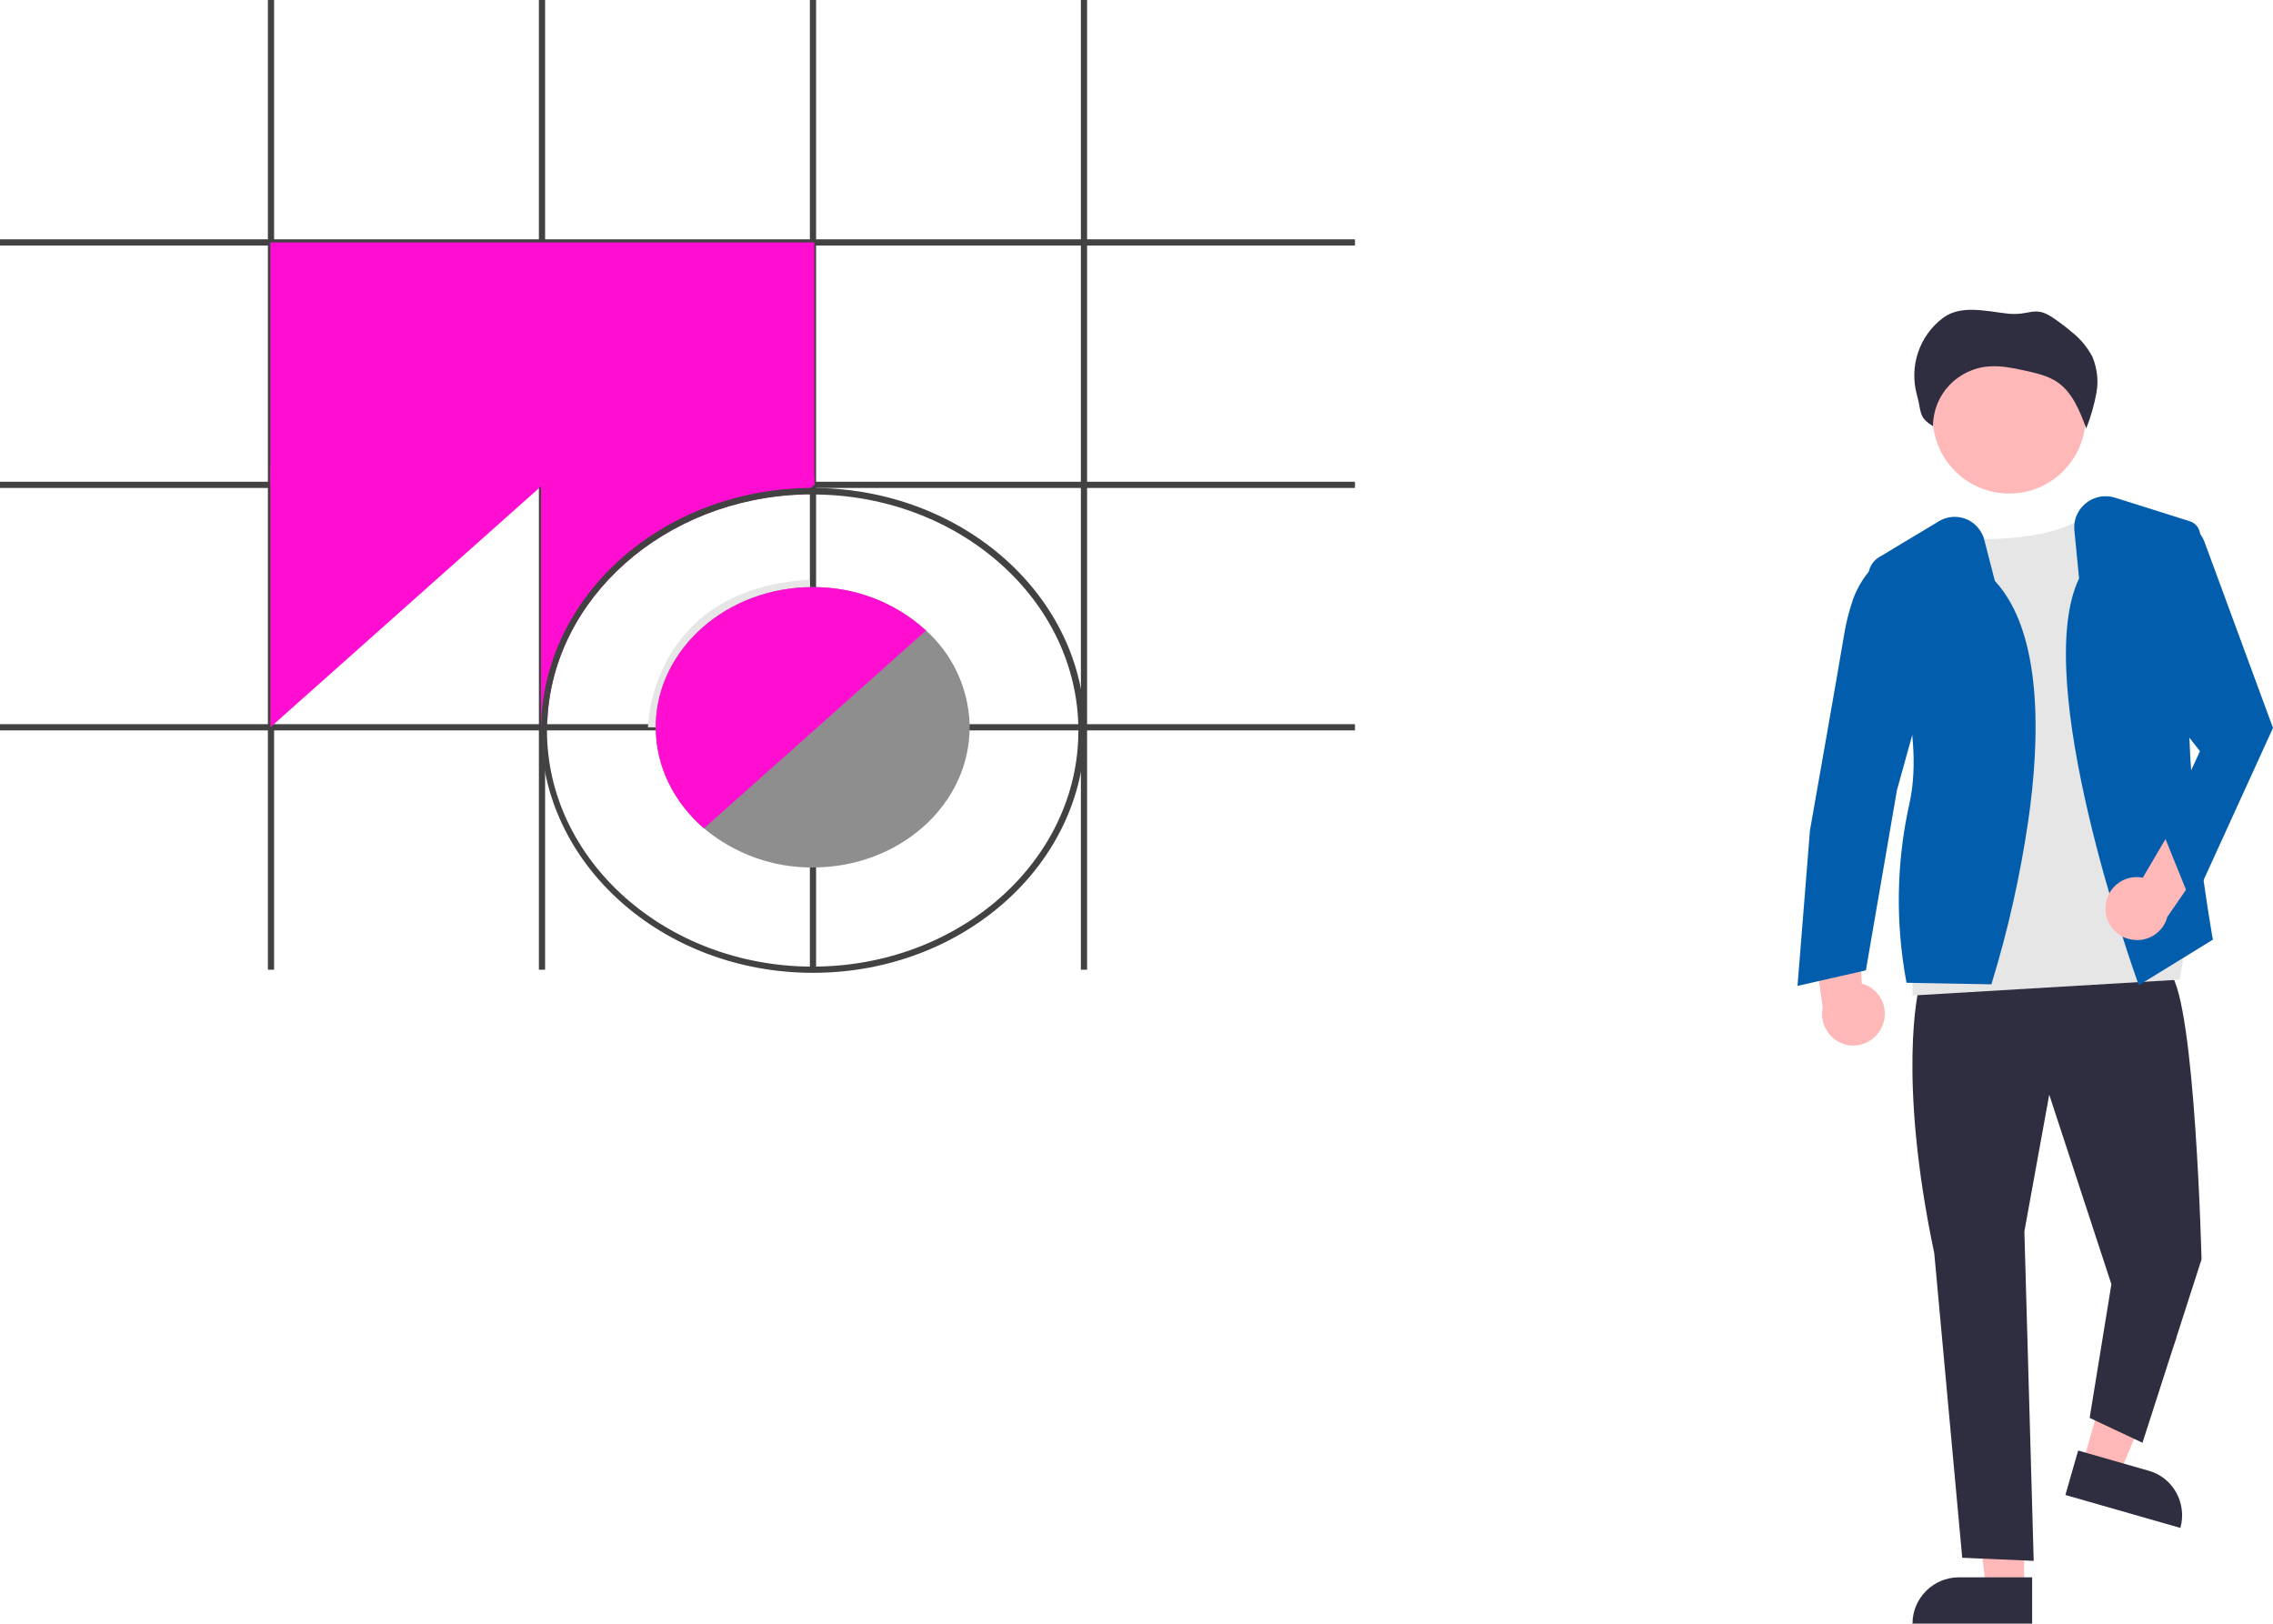 <?xml version="1.0" encoding="utf-8"?>
<!-- Generator: Adobe Illustrator 25.0.0, SVG Export Plug-In . SVG Version: 6.00 Build 0)  -->
<svg version="1.1" id="Camada_1" xmlns="http://www.w3.org/2000/svg" xmlns:xlink="http://www.w3.org/1999/xlink" x="0px" y="0px"
	 viewBox="0 0 731.4 522.4" style="enable-background:new 0 0 731.4 522.4;" xml:space="preserve">
<style type="text/css">
	.st0{fill:#FFB8B8;}
	.st1{fill:#2F2E41;}
	.st2{fill:#E6E6E6;}
	.st3{fill:#025EAD;}
	.st4{fill:#424242;}
	.st5{fill:#FF0ED1;}
	.st6{fill:#536DFE;}
	.st7{fill:#8E8E8E;}
</style>
<path class="st0" d="M605.5,330.5c2.4-5,0.3-11-4.7-13.4c-0.5-0.3-1.1-0.5-1.7-0.6l-2.2-35.7L582.1,292l4.4,32.2
	c-1.1,5.5,2.4,10.8,7.8,12C598.9,337.1,603.5,334.8,605.5,330.5L605.5,330.5z"/>
<polygon class="st0" points="670.2,470.7 682,474.1 700.6,430.3 683.2,425.3 "/>
<path class="st1" d="M701.6,491.6l-37-10.6l0,0l4.1-14.3l0,0l22.7,6.5C699.3,475.4,703.8,483.7,701.6,491.6L701.6,491.6L701.6,491.6
	z"/>
<polygon class="st0" points="651.3,511 639.1,511 633.2,463.7 651.3,463.7 "/>
<path class="st1" d="M630.3,507.5h23.6l0,0v14.9l0,0h-38.5l0,0l0,0C615.4,514.2,622.1,507.5,630.3,507.5L630.3,507.5z"/>
<path class="st1" d="M617.4,318.2c0,0-7,28,5,85l9,98l23,1l-3-106l8-44l20,61l-7,43l17,8l19-59c0,0-2-82-10-92L617.4,318.2z"/>
<circle class="st0" cx="646.5" cy="134.2" r="24.6"/>
<path class="st2" d="M633.4,171.5c0,0-1.5,3.3,16.5,1.3s22-8,22-8l31.5,138.2l-2,12.2l-86,5.1v-17.3l15-91.7L633.4,171.5z"/>
<path class="st3" d="M640.8,316.7l-27.3-0.5l-0.1-0.4c-3.5-18.9-3.2-38.4,1-57.2c5.5-24.4-7-57.4-12.6-70.5c-1.4-3.2-0.2-7,2.8-8.8
	l19.3-11.6c4.7-2.8,10.7-1.3,13.5,3.4c0.5,0.8,0.9,1.7,1.1,2.6l3.4,13.2c15.5,16.7,14.5,51,10.8,76.8c-2.6,17.8-6.5,35.4-11.8,52.6
	L640.8,316.7z"/>
<path class="st3" d="M609.9,176.7l-2.4,1.6c-5.3,3.6-9.3,8.9-11.4,15c-1.2,3.6-2.1,7.2-2.7,10.9c-2,12-11,63-11,63l-4,50l22-5l10-58
	l10-36L609.9,176.7z"/>
<path class="st3" d="M688.2,317l-0.2-0.6c-1.4-4-34.8-97.3-19-130.3l-1.5-15.4c-0.6-5.5,3.5-10.4,9-11c1.4-0.1,2.7,0,4,0.4l24.1,7.6
	c2,0.6,3.4,2.5,3.4,4.7c-0.1,8.9-0.6,31.5-3,49.8c-3,22.7,6.9,79.3,7,79.8l0.1,0.3L688.2,317z"/>
<path class="st0" d="M677.5,292.1c0.1-5.6,4.7-10,10.2-9.9c0.6,0,1.2,0.1,1.8,0.2l18.1-30.8l8.2,16.7L697.4,295
	c-1.4,5.4-7,8.6-12.4,7.1C680.5,301,677.4,296.8,677.5,292.1z"/>
<path class="st3" d="M700.9,167.7l1.3,0.3c3.2,0.7,5.9,3.1,7.1,6.2l22.1,60l-26,57l-9.5-23.5l12-26l-21.5-27.5L700.9,167.7z"/>
<path class="st1" d="M671.4,137.6c1.4-3.6,2.5-7.4,3.2-11.3c0.7-3.9,0.2-7.8-1.3-11.5c-1.7-3.2-4-5.9-6.8-8.1
	c-1.9-1.6-4-3.2-6.1-4.6c-5.9-3.9-7.2-0.4-14.4-1.2c-7.1-0.8-15.1-2.9-20.8,1.4c-7.6,5.7-10.9,15.5-8.4,24.7
	c1.6,5.4,0.3,7.2,5.2,10.1c0-4.9,1.9-9.6,5.2-13.1c3.4-3.6,8-5.8,12.9-6.1c3.8-0.3,7.6,0.5,11.3,1.3c3.6,0.8,7.3,1.6,10.4,3.6
	c5.1,3.4,7.4,9.4,9.5,15"/>
<rect y="233" class="st4" width="436" height="2"/>
<rect y="155" class="st4" width="436" height="2"/>
<rect y="77" class="st4" width="436" height="2"/>
<rect x="347.8" class="st4" width="2" height="312"/>
<rect x="260.6" class="st4" width="2" height="312"/>
<rect x="173.4" class="st4" width="2" height="312"/>
<rect x="86.2" class="st4" width="2" height="312"/>
<rect x="87" y="78" class="st5" width="175" height="78"/>
<path class="st6" d="M174.9,150.1"/>
<polygon class="st5" points="87,150 87,234 178,153 "/>
<path class="st5" d="M262,153v3l-1.1,1l-2.3,2c-44.7,1.4-80.9,33.4-82.5,73.1l-2,1.8l0,0v-84L262,153z"/>
<path class="st4" d="M261.5,157c-0.2,0-0.4,0-0.6,0c-47.6,0.3-86.2,34.6-86.8,77c0,0.3,0,0.7,0,1c0,43,39.2,78,87.5,78
	s87.5-35,87.5-78S309.8,157,261.5,157z M261.5,311c-47.1,0-85.5-34.1-85.5-76c0-1,0-1.9,0.1-2.8c1.6-39.7,37.8-71.8,82.5-73.1
	c1,0,1.9,0,2.9,0c47.1,0,85.5,34.1,85.5,76S308.6,311,261.5,311z"/>
<path class="st2" d="M213.5,234l-5,0c0-0.4,0.8-44.5,52-47.5l0.3,5C214.4,194.2,213.5,232.4,213.5,234z"/>
<path class="st7" d="M312,233c-0.4-11.5-5.4-22.4-14-30.1c-9.9-9.1-22.9-14-36.4-14h-0.1c-27.5,0-49.9,19.7-50.5,44.1
	c0,0.3,0,0.7,0,1c0,12.8,6,24.3,15.5,32.5c9.8,8.2,22.2,12.7,35,12.6h0.1c27.8,0,50.4-20.2,50.4-45.1C312,233.7,312,233.3,312,233z"
	/>
<path class="st5" d="M298,202.9l-1.5,1.3L228,265.2l-1.5,1.3C217,258.3,211,246.8,211,234c0-0.3,0-0.7,0-1
	c0.6-24.4,23-44.1,50.5-44.1h0.1C275.1,188.8,288.1,193.8,298,202.9z"/>
</svg>
